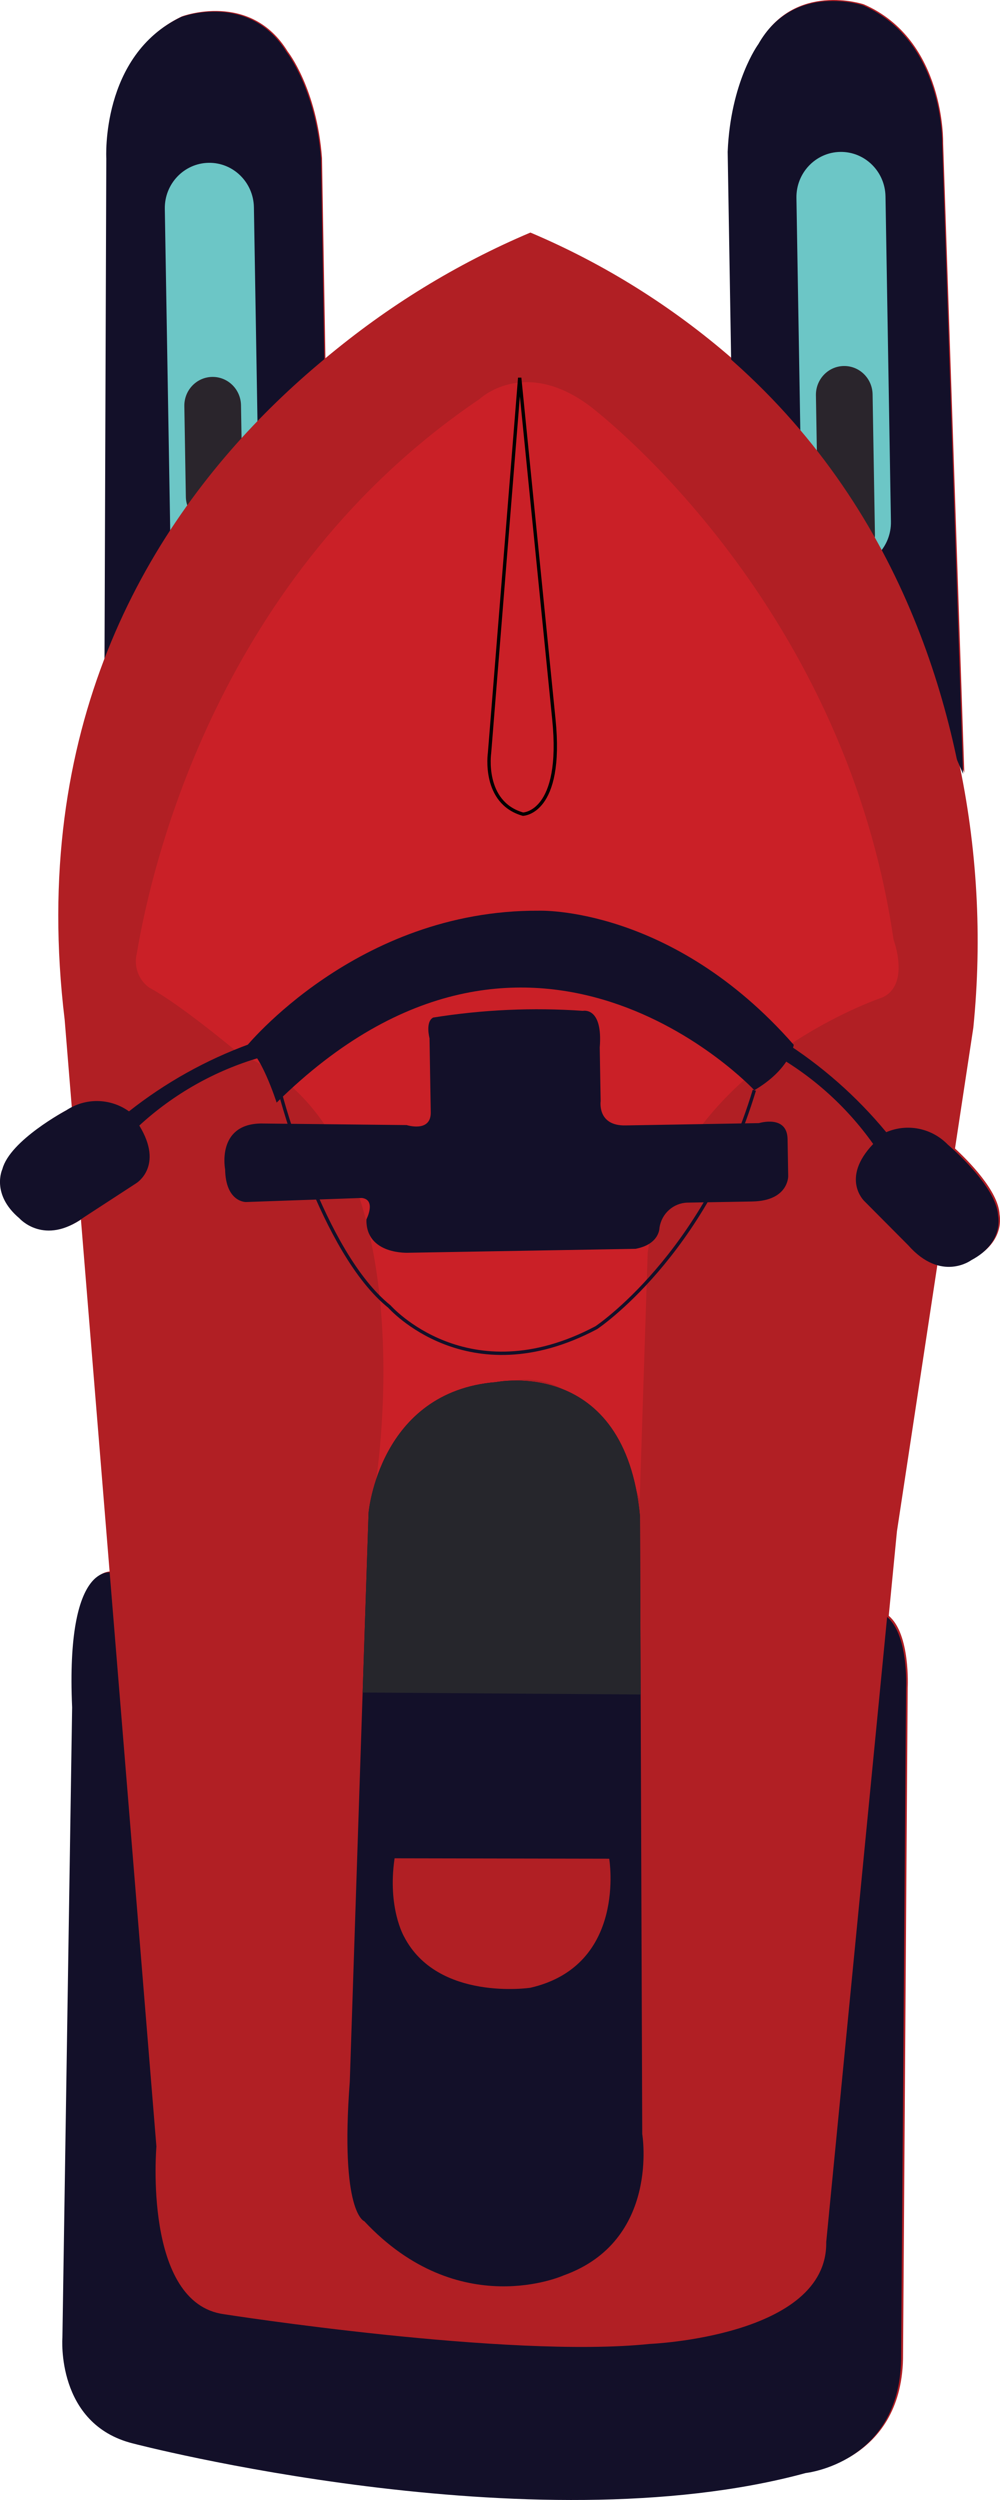 <?xml version="1.0" encoding="utf-8"?>
<!-- Generator: Adobe Illustrator 24.2.3, SVG Export Plug-In . SVG Version: 6.00 Build 0)  -->
<svg version="1.1" id="Layer_1" xmlns="http://www.w3.org/2000/svg" xmlns:xlink="http://www.w3.org/1999/xlink" x="0px" y="0px"
	 viewBox="0 0 300 750" style="enable-background:new 0 0 300 750;" xml:space="preserve">
<style type="text/css">
	.st0{fill:#E29026;}
	.st1{fill:#F6B518;}
	.st2{fill:#1D1C1A;}
	.st3{fill:#3B3B37;}
	.st4{fill:#624427;}
	.st5{fill:#FFE4A8;}
	.st6{fill:#F26E21;}
	.st7{fill:#B11F24;}
	.st8{fill:#131029;}
	.st9{fill:#6CC6C6;}
	.st10{fill:#2A252C;}
	.st11{fill:#CA2027;}
	.st12{fill:none;stroke:#000000;stroke-width:1;stroke-miterlimit:10.001;}
	.st13{fill:none;stroke:#131029;stroke-width:1;stroke-miterlimit:10.001;}
	.st14{fill:#26262C;}
	.st15{fill:none;stroke:#000000;stroke-miterlimit:10;}
	.st16{fill:#333333;}
	.st17{fill:#010101;}
	.st18{fill:#323232;}
	.st19{fill:#CCCBCB;}
	.st20{fill:#989898;}
	.st21{fill:#313131;}
	.st22{fill:#0D0C0D;}
	.st23{fill:#D2D2D2;}
	.st24{fill:#59C1AE;}
	.st25{fill:#74C8BC;}
	.st26{fill:#33342E;}
	.st27{fill:#CA2026;}
	.st28{fill:#666667;}
	.st29{fill:#575858;}
	.st30{opacity:0.44;enable-background:new    ;}
	.st31{opacity:0.11;fill:#FFFFFF;enable-background:new    ;}
	.st32{opacity:0.24;enable-background:new    ;}
	.st33{fill:none;stroke:#0D0C0D;stroke-miterlimit:10;}
	.st34{fill:#F16422;}
	.st35{fill:#646565;}
	.st36{fill:#989898;stroke:#818282;stroke-miterlimit:10;}
	.st37{opacity:0.5;fill:#CCCBCB;enable-background:new    ;}
	.st38{clip-path:url(#SVGID_2_);}
	.st39{fill:#FFFFFF;}
	.st40{fill:#979998;}
	.st41{fill:#BFBEBE;}
	.st42{fill:none;stroke:#0D0C0D;stroke-width:2;stroke-miterlimit:10;}
	.st43{fill:#2A2A2A;}
	.st44{clip-path:url(#SVGID_4_);}
	.st45{fill:#CBCACA;}
	.st46{fill:#F16622;}
	.st47{fill:#CDCCCC;}
	.st48{fill:#3A3A3A;}
	.st49{fill:#676767;}
	.st50{fill:#F89C1C;}
	.st51{fill:#C07A2A;}
	.st52{fill:#FDC672;}
	.st53{fill:#FDC56F;}
	.st54{fill:#979797;}
	.st55{fill:url(#Path_3543_1_);}
	.st56{fill:url(#Path_3545_1_);}
	.st57{fill:url(#Path_3546_1_);}
	.st58{fill:url(#Path_3547_1_);}
	.st59{clip-path:url(#SVGID_6_);}
	.st60{fill:none;stroke:#0E0E0E;stroke-width:1.5;stroke-miterlimit:10;}
	.st61{fill:#0C0C0C;}
	.st62{clip-path:url(#SVGID_8_);}
</style>
<g id="Group_3923_1_" transform="translate(-100.209 -902.773)">
	<g transform="matrix(1, 0, 0, 1, 100.21, 902.77)">
		<path id="Union_16-2_1_" class="st7" d="M40.52,732.74c-23.17-5.77-21.2-31.74-21.2-31.74l2.82-189.04
			c-1.68-37.93,8.29-40.58,11.25-40.53l-8.67-105.85c-11.42,7.73-18.46-0.33-18.46-0.33c-8.63-7.26-5.11-14.73-5.11-14.73
			c2.28-8.69,19.13-17.64,19.13-17.64c0.57-0.34,1.13-0.63,1.69-0.9l-2.15-26.26c-5.18-42.66,0.45-78.54,11.91-108.41l0.47-149.99
			c0,0-1.75-30.85,22.36-42.39c0,0,20.52-7.77,31.77,10.55c0,0,8.69,10.96,10.27,31.93l1.03,60.09
			c18.55-15.59,39.27-28.31,61.49-37.73c22,9.31,42.43,22.07,60.54,37.81l-1.07-62.34c0.86-21.01,9.17-32.28,9.17-32.28
			C238.36-5.74,259.14,1.3,259.14,1.3c24.48,10.68,23.8,41.57,23.8,41.57l6.35,188.95l-1.84-4.27c5.73,26.5,7.26,53.76,4.55,80.75
			l-5.5,36.25c3.88,3.57,13.02,12.71,13.37,19.78c0,0,1.91,8.06-8.02,13.33c-3.14,2.05-7.03,2.57-10.58,1.41l-12.19,80.34
			l-2.46,25.33c6.55,5.47,5.69,21.56,5.69,21.56l-1.4,201.38c-0.69,30.9-28.58,33.88-28.58,33.88c-21.75,5.94-46.1,8.12-70.18,8.12
			C105.21,749.64,40.52,732.74,40.52,732.74z"/>
	</g>
	<g id="Group_3922_1_" transform="matrix(1, -0.017, 0.017, 1, 44.864, 641.807)">
		<g id="Group_3920_1_" transform="translate(71.468 270.315)">
			<path id="Path_3335_1_" class="st8" d="M7.37,191.56l3.13-151.99c0,0-1.21-30.88,23.09-42c0,0,20.65-7.42,31.58,11.11
				c0,0,8.5,11.11,9.72,32.11l-0.02,62.99l-9.74,56.81l-42.51,30.89L7.37,191.56z"/>
			<path id="Rectangle_20248_1_" class="st9" d="M41.16,41.41L41.16,41.41c7.38,0,13.36,6.08,13.36,13.58l-0.03,97.57
				c0,7.5-5.99,13.59-13.36,13.59l0,0c-7.38,0-13.36-6.08-13.36-13.58L27.79,55C27.79,47.5,33.78,41.42,41.16,41.41z"/>
			<path id="Rectangle_20249_1_" class="st10" d="M41.14,105.64L41.14,105.64c4.7,0,8.5,3.87,8.5,8.64l-0.01,27.17
				c0,4.78-3.81,8.65-8.5,8.65l0,0c-4.7,0-8.5-3.87-8.5-8.64l0.01-27.17C32.63,109.51,36.44,105.64,41.14,105.64z"/>
		</g>
		<g id="Group_3921_1_" transform="translate(147.435 270.315)">
			<path id="Path_3336_1_" class="st8" d="M188.35,228.54L185.31,39.5c0,0,1.22-30.88-23.07-41.99c0,0-20.65-7.4-31.58,11.13
				c0,0-8.51,11.12-9.74,32.11l-0.02,62.99l9.71,56.81l42.5,30.86L188.35,228.54z"/>
			<path id="Rectangle_20250_1_" class="st9" d="M154.64,166.1L154.64,166.1c-7.38,0-13.36-6.08-13.36-13.58l0.03-97.57
				c0-7.5,5.99-13.59,13.36-13.59l0,0c7.38,0,13.36,6.08,13.36,13.58L168,152.51C168,160.01,162.02,166.1,154.64,166.1z"/>
			<path id="Rectangle_20251_1_" class="st10" d="M154.64,164.87L154.64,164.87c-4.7,0-8.5-3.87-8.5-8.64l0.01-41.99
				c0-4.78,3.81-8.65,8.5-8.65l0,0c4.7,0,8.5,3.87,8.5,8.64l-0.01,41.99C163.14,160.99,159.33,164.86,154.64,164.87z"/>
		</g>
		<path id="Path_3337_1_" class="st8" d="M76.57,734.05c0,0-13.97-4.24-12.75,40.22l-6.13,188.96c0,0-2.44,25.94,20.64,32.11
			c0,0,119.02,33.31,201.62,12.29c0,0,27.94-2.48,29.16-33.35l4.92-201.31c0,0,1.22-17.29-6.07-22.23l-43.78,197.62l-97.17,9.92
			l-72.86-51.86L76.57,734.05z"/>
		<path id="Path_3338_1_" class="st7" d="M208.48,334.55c0,0-161.56,58.09-143.39,233.46l21.77,338.4c0,0-4.87,46.92,19.42,50.63
			c0,0,85.02,14.8,127.53,11.08c0,0,53.44-1.25,53.45-29.66l24.35-212.44l25.55-150.68C337.16,575.35,363.93,404.9,208.48,334.55z"
			/>
		<path id="Path_3339_1_" class="st11" d="M156.15,707.55c0,0,18.24-103.74-38.83-128.43c0,0-17.3-15.08-26.8-20.39
			c-3.12-2.38-4.48-6.45-3.45-10.27c5-27.07,26.57-112.96,105.61-164.5c0,0,13.37-12.36,32.79,2.46c0,0,75.29,58.02,88.62,161.77
			c0,0,4.86,13.59-3.65,17.29c0,0-63.17,19.78-71.68,75.35l-3.66,74.11c0,0-12.13-43.22-40.07-35.81
			C195.02,679.13,170.73,675.43,156.15,707.55z"/>
		<path id="Path_3340_1_" class="st12" d="M204.83,377.78l-10.96,112.39c0,0-2.43,14.82,9.72,18.51c0,0,12.15,0,9.74-28.41
			L204.83,377.78z"/>
		<path id="Path_3341_1_" class="st8" d="M153.72,717.43c0,0,3.72-36.33,38.92-38.56c0,0,38.84-7.16,42.47,41l-2.48,185.26
			c0,0,4.85,32.11-24.3,42c0,0-31.58,13.6-59.51-17.27c0,0-7.29-2.47-3.63-41.99L153.72,717.43z"/>
		<path id="Path_3342_1_" class="st7" d="M159.76,821.17l64.37,1.22c0,0,4.85,32.11-24.3,38.3c0,0-27.94,3.71-37.66-16.05
			C162.18,844.64,157.33,836,159.76,821.17z"/>
		<path id="Path_3343_1_" class="st8" d="M119.14,577.26c0,0,34.02-40.77,88.68-39.55c0,0,39.88-0.9,75.8,41.52
			c0,0-1.12,7.24-12.05,13.42c0,0-65.58-72.85-143.33,1.28C128.24,593.93,123.38,577.88,119.14,577.26z"/>
		<path id="Path_3344_1_" class="st8" d="M120.35,576.24c-13.08,4.53-25.38,11.13-36.44,19.56c-5.55-4.11-13.02-4.36-18.83-0.61
			c0,0-17.01,8.65-19.44,17.3c0,0-3.65,7.41,4.85,14.82c0,0,7.29,8.64,19.43-0.01l15.79-9.9c0,0,8.5-4.94,1.22-17.29
			c10.51-9.33,22.98-16.09,36.44-19.77L120.35,576.24z"/>
		<path id="Path_3345_1_" class="st8" d="M280.25,577.96c11.61,7.61,21.96,17.05,30.67,27.95c6.37-2.62,13.67-1.01,18.41,4.05
			c0,0,14.43,12.58,14.71,21.57c0,0,1.76,8.09-8.26,13.19c0,0-9.14,6.6-18.85-4.79l-12.95-13.48c0,0-7.07-6.89,2.96-17.07
			c-7.96-11.64-18.44-21.27-30.62-28.16L280.25,577.96z"/>
		<path id="Path_3346_1_" class="st13" d="M129.46,591.46c0,0,11.53,47.55,31.56,64.21c0,0,23.07,27.16,61.94,7.39
			c0,0,32.8-21,48.61-70.41"/>
		<path id="Path_3347_1_" class="st8" d="M175.62,569.22c14.89-2.13,29.96-2.55,44.94-1.25c0,0,6.07-1.24,4.86,11.11l0,16.06
			c0,0-1.22,7.41,7.29,7.41l40.08-0.01c0,0,8.5-2.47,8.5,4.94l0,11.12c0,0,0,7.41-10.93,7.41l-19.43,0.01
			c-4.23,0.04-7.82,3.17-8.51,7.41c0,0,0,4.94-7.29,6.18l-68.02,0.02c0,0-12.94,0.54-12.54-10.23c0,0,3.14-5.83-1.27-6.44
			l-34.78,0.63c0,0-6.07,0-6.07-9.89c0,0-2.43-13.59,10.94-13.59l43.73,1.22c0,0,7.29,2.47,7.29-3.71l0.01-22.23
			C174.41,575.39,173.19,570.45,175.62,569.22z"/>
		<path id="Path_3349_1_" class="st14" d="M153.72,717.43c0,0,3.72-36.33,38.92-38.56c0,0,38.84-7.16,42.47,41l-0.72,53.43
			l-83.37-2.01L153.72,717.43z"/>
	</g>
</g>
</svg>
